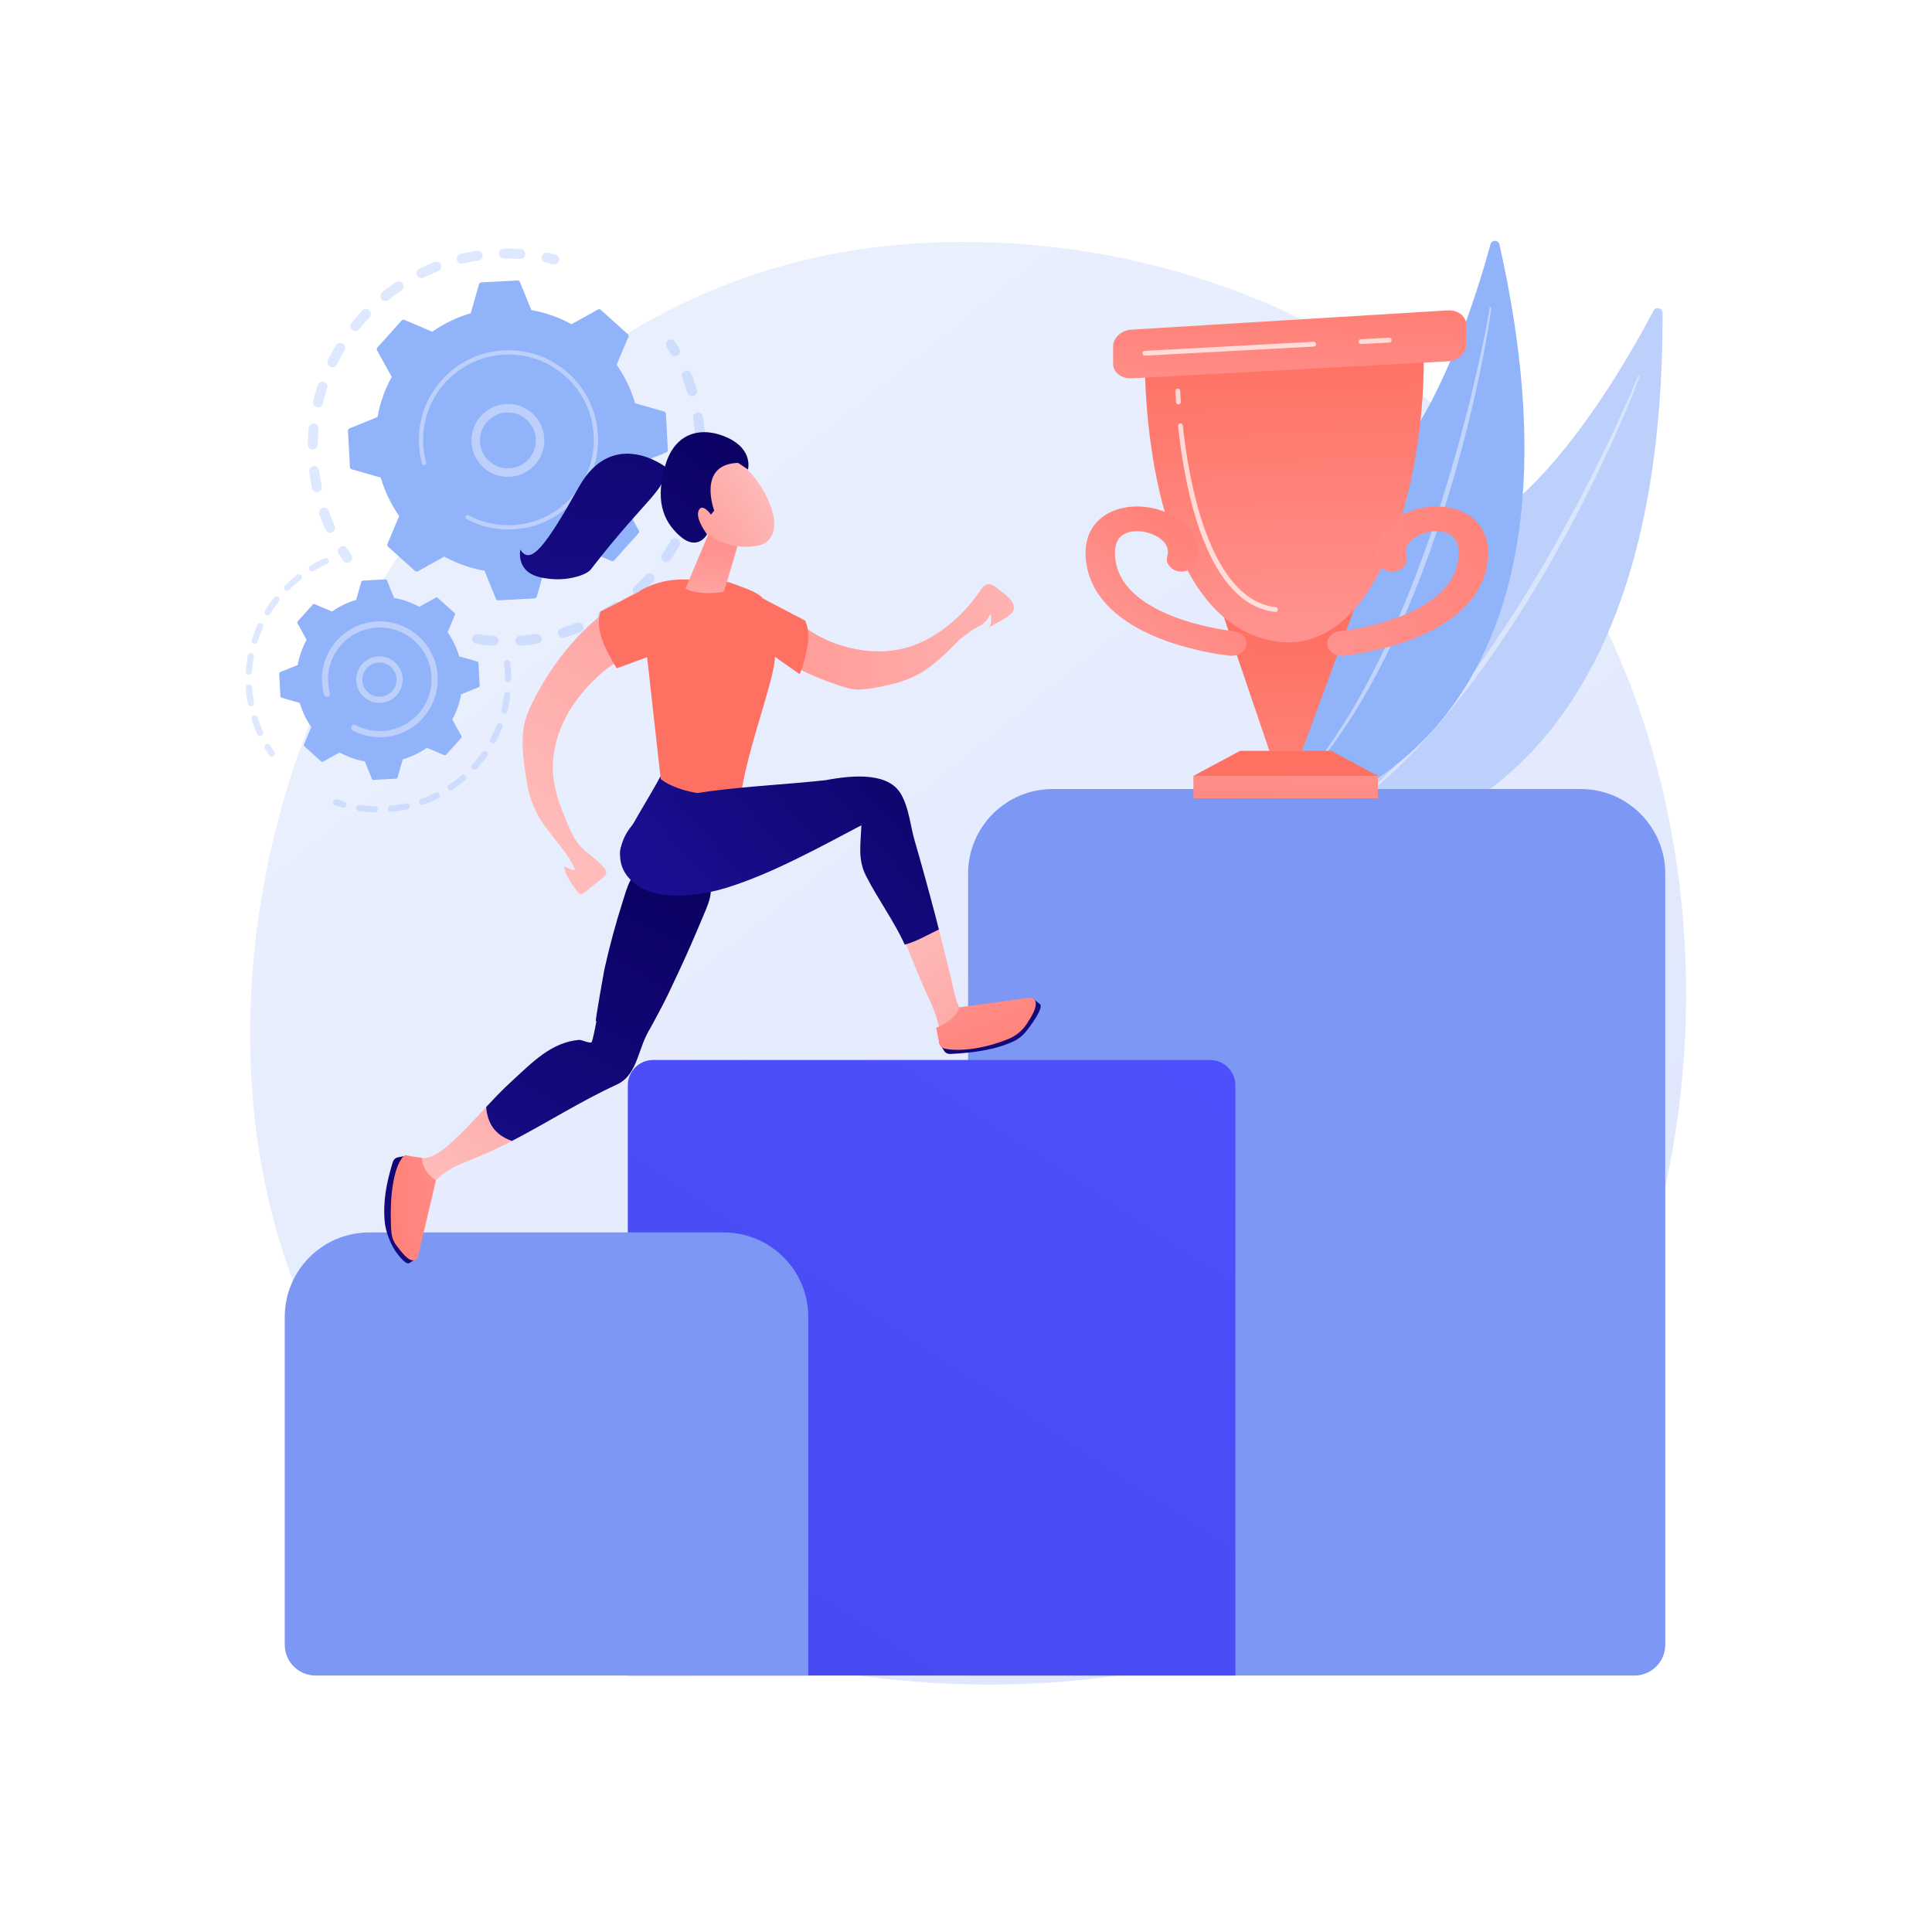 <?xml version="1.0" encoding="utf-8"?>
<!-- Generator: Adobe Illustrator 27.5.0, SVG Export Plug-In . SVG Version: 6.00 Build 0)  -->
<svg version="1.1" xmlns="http://www.w3.org/2000/svg" xmlns:xlink="http://www.w3.org/1999/xlink" x="0px" y="0px"
	 viewBox="0 0 3710 3710" style="enable-background:new 0 0 3710 3710;" xml:space="preserve">
<g id="Background">
	<g>
		<g>
			<rect style="fill:#FFFFFF;" width="3710" height="3710"/>
		</g>
	</g>
</g>
<g id="Illustration">
	<g>
		<linearGradient id="SVGID_1_" gradientUnits="userSpaceOnUse" x1="3596.382" y1="4052.613" x2="1131.202" y2="991.014">
			<stop  offset="0" style="stop-color:#DAE3FE"/>
			<stop  offset="1" style="stop-color:#E9EFFD"/>
		</linearGradient>
		<path style="fill:url(#SVGID_1_);" d="M2918.195,2845.229c-56.625,59.612-110.201,98.054-152.532,128.427
			c-497.585,357.023-1086.36,252.952-1211.492,227.537c-184.78-37.53-541.955-110.074-800.186-413.749
			c-390.682-459.435-329.847-1183.261-26.808-1661.068c55.431-87.399,348.232-572.485,943.349-650.277
			c360.158-47.079,779.987,47.874,1084.016,302.589C3392.725,1313.359,3347.293,2393.488,2918.195,2845.229z"/>
		<g>
			<g>
				<g style="opacity:0.3;">
					<path style="fill:#91B3FA;" d="M906.551,1225.5c0.797-5.22,5.677-8.803,10.894-8.003c10.138,1.55,20.494,2.685,30.781,3.369
						c5.205,0.346,9.158,4.799,8.911,9.986c-0.003,0.061-0.006,0.123-0.009,0.186c-0.351,5.267-4.906,9.252-10.174,8.901
						c-10.828-0.721-21.73-1.914-32.403-3.547c-4.88-0.745-8.33-5.064-8.101-9.889C906.467,1226.17,906.498,1225.835,906.551,1225.5
						z M998.527,1220.763c10.28-0.723,20.625-1.894,30.759-3.48c5.212-0.816,10.104,2.748,10.921,7.964
						c0.802,5.237-2.752,10.105-7.968,10.921c-10.661,1.669-21.551,2.902-32.367,3.665c-5.265,0.37-9.835-3.599-10.206-8.865
						c-0.027-0.382-0.031-0.762-0.013-1.135C989.879,1225.062,993.644,1221.107,998.527,1220.763z M1078.293,1206.071
						c9.834-2.985,19.656-6.434,29.201-10.256c4.9-1.961,10.464,0.422,12.426,5.322c1.954,4.898-0.422,10.461-5.322,12.426
						c-10.051,4.023-20.398,7.657-30.751,10.799c-5.051,1.534-10.388-1.319-11.924-6.369c-0.326-1.077-0.454-2.167-0.404-3.23
						C1071.705,1210.839,1074.319,1207.276,1078.293,1206.071z M1152.77,1173.907c8.929-5.114,17.738-10.676,26.186-16.528
						c4.34-3.005,10.295-1.924,13.3,2.414c3.001,4.342,1.919,10.293-2.414,13.3c-8.897,6.162-18.172,12.016-27.566,17.401
						c-4.58,2.623-10.421,1.038-13.045-3.542c-0.939-1.639-1.339-3.439-1.256-5.195
						C1148.125,1178.604,1149.83,1175.594,1152.77,1173.907z M1218.225,1125.954c7.551-6.953,14.914-14.328,21.875-21.921
						c3.571-3.89,9.616-4.15,13.506-0.583c3.893,3.569,4.152,9.616,0.581,13.504c-7.324,7.988-15.071,15.748-23.016,23.063
						c-3.882,3.576-9.929,3.326-13.505-0.559c-1.802-1.956-2.633-4.463-2.516-6.926
						C1215.266,1130.108,1216.298,1127.728,1218.225,1125.954z M1271.438,1064.713c5.836-8.462,11.379-17.28,16.479-26.211
						c2.617-4.584,8.457-6.179,13.038-3.562c4.586,2.617,6.181,8.453,3.564,13.04c-5.365,9.398-11.203,18.68-17.344,27.586
						c-2.998,4.345-8.948,5.438-13.295,2.441c-2.823-1.947-4.271-5.14-4.12-8.331
						C1269.842,1067.956,1270.387,1066.236,1271.438,1064.713z M1315.108,712.475c4.903-1.954,10.464,0.437,12.417,5.342
						c4.001,10.046,7.617,20.405,10.747,30.784c1.524,5.055-1.338,10.387-6.392,11.91c-5.051,1.525-10.384-1.338-11.908-6.391
						c-2.971-9.855-6.407-19.69-10.207-29.23c-0.521-1.309-0.733-2.662-0.671-3.984
						C1309.266,717.278,1311.511,713.906,1315.108,712.475z M1309.73,993.243c3.806-9.543,7.244-19.367,10.215-29.203
						c1.529-5.053,6.864-7.912,11.916-6.385c5.055,1.528,7.886,6.858,6.383,11.916c-3.13,10.356-6.75,20.703-10.759,30.752
						c-1.956,4.903-7.515,7.293-12.42,5.337c-3.889-1.551-6.197-5.37-6.009-9.331
						C1309.105,995.299,1309.327,994.257,1309.73,993.243z M1339.078,792.256c5.215-0.807,10.099,2.77,10.905,7.988
						c1.649,10.686,2.859,21.585,3.602,32.392c0.385,5.27-3.617,9.827-8.882,10.19c-5.265,0.361-9.827-3.616-10.19-8.883
						c-0.705-10.271-1.854-20.629-3.424-30.784c-0.1-0.648-0.129-1.29-0.099-1.92
						C1331.201,796.793,1334.511,792.96,1339.078,792.256z M1331.084,915.023c1.573-10.148,2.729-20.497,3.433-30.763
						c0.359-5.268,4.92-9.243,10.189-8.883c5.197,0.357,9.139,4.805,8.893,9.985c-0.003,0.067-0.006,0.136-0.013,0.203
						c-0.737,10.808-1.953,21.705-3.608,32.385c-0.812,5.217-5.695,8.79-10.912,7.982c-4.872-0.754-8.312-5.068-8.083-9.887
						C1330.999,915.707,1331.034,915.365,1331.084,915.023z"/>
					<path style="fill:#91B3FA;" d="M1278.716,661.058c-0.089,1.88,0.372,3.806,1.45,5.522c2.62,4.174,5.193,8.473,7.658,12.777
						c2.62,4.581,8.461,6.173,13.041,3.551c4.583-2.619,6.18-8.463,3.549-13.043c-2.588-4.528-5.297-9.048-8.052-13.442
						c-2.804-4.471-8.706-5.824-13.174-3.019C1280.429,655.133,1278.859,658.037,1278.716,661.058z"/>
				</g>
				<g style="opacity:0.3;">
					<path style="fill:#91B3FA;" d="M1039.766,494.267c-0.219,4.608,2.93,8.822,7.59,9.798c4.823,1.008,9.707,2.135,14.512,3.35
						c5.119,1.293,10.316-1.807,11.609-6.924c1.298-5.14-1.809-10.316-6.925-11.609c-5.06-1.277-10.203-2.465-15.281-3.528
						c-5.167-1.081-10.232,2.232-11.314,7.398C1039.851,493.259,1039.79,493.766,1039.766,494.267z"/>
					<path style="fill:#91B3FA;" d="M592.763,821.786c0.507-5.254,5.179-9.102,10.437-8.594c5.254,0.509,9.091,5.175,8.591,10.435
						c-0.968,10.003-1.523,20.203-1.665,30.432c-0.055,5.253-4.413,9.498-9.691,9.425c-5.278-0.073-9.498-4.411-9.427-9.689
						c0.061-4.432,0.195-8.846,0.404-13.238C591.71,834.289,592.163,827.973,592.763,821.786z M602.151,895.159
						c5.237-0.641,10.005,3.086,10.646,8.324c1.235,10.059,2.904,20.174,4.969,30.065c1.093,5.158-2.235,10.231-7.403,11.311
						c-5.165,1.078-10.229-2.237-11.307-7.403c-2.175-10.414-3.934-21.062-5.23-31.647c-0.067-0.549-0.087-1.094-0.061-1.627
						C593.981,899.615,597.458,895.734,602.151,895.159z M601.316,770.408c2.461-10.345,5.398-20.728,8.734-30.858
						c1.651-5.014,7.054-7.74,12.07-6.09c5.013,1.651,7.732,7.052,6.088,12.069c-3.17,9.62-5.959,19.477-8.294,29.301
						c-1.223,5.135-6.375,8.309-11.513,7.088c-4.542-1.081-7.548-5.24-7.335-9.741C601.096,771.592,601.176,771,601.316,770.408z
						 M618.96,975.392c4.969-1.777,10.442,0.811,12.217,5.782c3.405,9.529,7.261,19.024,11.455,28.224
						c2.194,4.806,0.075,10.471-4.731,12.661c-4.802,2.19-10.469,0.073-12.66-4.729c-4.418-9.689-8.477-19.689-12.064-29.722
						c-0.432-1.213-0.609-2.454-0.551-3.667C612.804,980.189,615.204,976.735,618.96,975.392z M629.689,691.351
						c4.673-9.545,9.821-19.023,15.302-28.172c2.712-4.529,8.579-6.001,13.107-3.291c4.532,2.712,6.003,8.583,3.291,13.111
						c-5.204,8.692-10.094,17.694-14.531,26.759c-2.322,4.742-8.048,6.703-12.789,4.381c-3.532-1.73-5.521-5.349-5.346-9.041
						C628.783,693.833,629.097,692.559,629.689,691.351z M674.712,620.433c6.663-8.313,13.754-16.44,21.076-24.159
						c3.636-3.829,9.683-3.988,13.514-0.355c3.834,3.639,3.992,9.687,0.353,13.512c-6.957,7.334-13.696,15.058-20.029,22.956
						c-3.302,4.119-9.317,4.781-13.437,1.48c-2.481-1.99-3.707-4.966-3.567-7.918C672.715,624.003,673.401,622.068,674.712,620.433z
						 M734.122,561.009c8.319-6.668,17.014-13.058,25.836-18.993c4.382-2.947,10.318-1.783,13.266,2.596
						c2.95,4.386,1.783,10.32-2.596,13.265c-8.386,5.639-16.643,11.711-24.55,18.049c-4.119,3.301-10.135,2.638-13.435-1.48
						c-1.517-1.892-2.197-4.182-2.091-6.427C730.678,565.374,731.896,562.794,734.122,561.009z M805.08,515.961
						c9.574-4.687,19.461-9.019,29.384-12.874c4.92-1.912,10.46,0.526,12.371,5.448c1.909,4.912-0.53,10.457-5.45,12.369
						c-9.421,3.661-18.807,7.774-27.904,12.227c-4.741,2.321-10.464,0.36-12.784-4.382c-0.733-1.498-1.038-3.092-0.964-4.647
						C799.893,520.733,801.835,517.551,805.08,515.961z M884.243,487.591c10.347-2.456,20.936-4.501,31.476-6.079
						c5.221-0.782,10.089,2.817,10.869,8.038c0.777,5.204-2.815,10.086-8.036,10.868c-10.013,1.498-20.07,3.441-29.899,5.773
						c-5.134,1.22-10.287-1.957-11.505-7.092c-0.212-0.894-0.293-1.789-0.251-2.664
						C877.094,492.287,880.002,488.598,884.243,487.591z M967.617,477.307c7.836-0.107,15.772,0.027,23.585,0.398
						c2.831,0.134,5.648,0.3,8.461,0.495c5.264,0.365,9.345,4.871,8.872,10.195c-0.362,5.266-4.928,9.24-10.195,8.875
						c-2.671-0.185-5.355-0.344-8.044-0.471c-7.429-0.353-14.969-0.481-22.42-0.38c-5.277,0.073-9.614-4.149-9.685-9.427
						c-0.002-0.198,0-0.396,0.009-0.592C958.437,481.394,962.538,477.375,967.617,477.307z"/>
					<path style="fill:#91B3FA;" d="M648.717,1057.781c-0.09,1.898,0.382,3.84,1.474,5.565c2.772,4.37,5.688,8.764,8.668,13.06
						c3.009,4.339,8.964,5.416,13.301,2.407c4.337-3.01,5.419-8.96,2.407-13.301c-2.83-4.081-5.6-8.255-8.233-12.404
						c-2.824-4.457-8.73-5.78-13.189-2.953C650.413,1051.889,648.859,1054.779,648.717,1057.781z"/>
				</g>
				<g>
					<path style="fill:#91B3FA;" d="M796.965,1096.387c1.515,1.359,3.723,1.609,5.502,0.621l50.746-28.176
						c23.765,13.038,49.779,22.38,77.24,27.28l21.816,53.747c0.766,1.885,2.643,3.077,4.674,2.968l69.521-3.725
						c2.032-0.108,3.772-1.495,4.33-3.45l15.948-55.771c26.78-7.806,51.649-19.874,73.884-35.378l53.465,22.593
						c1.874,0.791,4.044,0.307,5.404-1.206l46.526-51.793c1.359-1.513,1.61-3.724,0.621-5.502l-28.177-50.745
						c13.039-23.764,22.382-49.779,27.281-77.241l53.747-21.816c1.886-0.765,3.078-2.642,2.969-4.674l-3.724-69.523
						c-0.109-2.032-1.496-3.77-3.451-4.329l-55.771-15.948c-7.806-26.781-19.874-51.649-35.378-73.884l22.593-53.465
						c0.792-1.874,0.308-4.044-1.206-5.404l-51.793-46.526c-1.513-1.359-3.723-1.608-5.501-0.622l-50.746,28.177
						c-23.764-13.039-49.778-22.38-77.24-27.28l-21.817-53.747c-0.764-1.885-2.642-3.078-4.673-2.969l-69.523,3.725
						c-2.032,0.109-3.77,1.495-4.329,3.451l-15.949,55.771c-26.78,7.806-51.649,19.875-73.884,35.378l-53.465-22.593
						c-1.873-0.792-4.044-0.308-5.404,1.206l-46.526,51.794c-1.359,1.513-1.609,3.723-0.621,5.501l28.177,50.746
						c-13.039,23.764-22.38,49.779-27.281,77.241l-53.747,21.816c-1.884,0.765-3.076,2.642-2.968,4.674l3.726,69.522
						c0.109,2.031,1.494,3.771,3.451,4.33l55.77,15.948c7.806,26.781,19.876,51.648,35.378,73.883l-22.593,53.465
						c-0.792,1.874-0.307,4.045,1.206,5.404L796.965,1096.387z"/>
					<g>
						<path style="fill:#BDD0FB;" d="M906.675,832.239c7.431-37.866,44.279-62.628,82.149-55.198
							c18.344,3.597,34.189,14.126,44.613,29.642c10.425,15.512,14.188,34.159,10.584,52.505
							c-7.431,37.866-44.279,62.628-82.149,55.199c-34.45-6.76-58.053-37.869-56.435-71.945
							C905.597,839.063,906.006,835.653,906.675,832.239z M1019.885,815.787c-7.994-11.897-20.141-19.967-34.207-22.728
							c-29.03-5.695-57.288,13.29-62.983,42.322c-5.708,29.039,13.29,57.288,42.324,62.985c29.03,5.695,57.288-13.29,62.983-42.322
							c0.516-2.633,0.833-5.269,0.958-7.901C1029.501,836.715,1026.38,825.456,1019.885,815.787z"/>
					</g>
					<g>
						<path style="fill:#BDD0FB;" d="M804.539,836.221c-0.278,5.852-0.263,11.753,0.054,17.683l0,0
							c0.099,1.866,0.23,3.732,0.389,5.595c0.789,9.185,2.308,18.293,4.532,27.183c0.03,0.121,0.06,0.242,0.09,0.363
							c0.087,0.343,0.175,0.687,0.266,1.03c0.172,0.668,0.352,1.335,0.531,2c0.476,1.75,2.02,2.923,3.74,3.007
							c0.418,0.02,0.847-0.026,1.272-0.141c2.175-0.591,3.45-2.837,2.863-5.01c-3.048-11.192-4.908-22.786-5.531-34.463
							c-3.117-58,24.473-110.669,68.537-142.194c24.507-17.537,54.113-28.53,86.372-30.257c5.657-0.304,11.288-0.32,16.87-0.053
							c37.567,1.787,73.081,16.319,101.435,41.791c32.572,29.258,51.801,69.45,54.144,113.169
							c4.829,90.293-64.66,167.616-154.909,172.451c-5.565,0.299-11.124,0.314-16.654,0.049
							c-23.963-1.141-47.411-7.513-68.637-18.741c-0.549-0.29-1.132-0.443-1.714-0.469c-1.529-0.073-3.039,0.724-3.802,2.168
							c-1.048,1.997-0.3,4.463,1.701,5.517c22.285,11.787,46.902,18.48,72.06,19.678c5.805,0.277,11.639,0.261,17.479-0.05
							c94.754-5.076,167.7-86.319,162.627-181.038c-2.459-45.899-22.646-88.09-56.841-118.805
							c-29.767-26.743-67.05-41.997-106.488-43.875c-5.86-0.278-11.771-0.261-17.707,0.055
							c-45.901,2.461-88.094,22.646-118.809,56.839C821.664,759.479,806.411,796.774,804.539,836.221z"/>
					</g>
				</g>
			</g>
			<g>
				<g style="opacity:0.3;">
					<path style="fill:#91B3FA;" d="M639.39,1540.367c-0.121,2.551,1.432,4.98,3.97,5.856c4.736,1.638,9.587,3.156,14.417,4.508
						c3.138,0.879,6.394-0.952,7.276-4.093c0.893-3.141-0.955-6.397-4.093-7.276c-4.602-1.289-9.226-2.734-13.746-4.297
						c-3.078-1.066-6.439,0.569-7.509,3.649C639.518,1539.262,639.416,1539.817,639.39,1540.367z"/>
					<path style="fill:#91B3FA;" d="M683.547,1550.603c0.487-3.223,3.491-5.444,6.717-4.959c8.138,1.22,16.433,2.038,24.65,2.428
						c1.733,0.082,3.474,0.144,5.22,0.19c3.256,0.088,5.829,2.799,5.744,6.058c-0.204,3.078-2.799,5.829-6.061,5.746
						c-1.827-0.05-3.648-0.115-5.462-0.201c-8.615-0.409-17.312-1.266-25.845-2.549c-3.02-0.452-5.161-3.122-5.02-6.11
						C683.499,1551.008,683.52,1550.807,683.547,1550.603z M750.097,1547.228c9.932-0.951,19.893-2.525,29.605-4.681
						c3.185-0.706,6.333,1.299,7.042,4.484c0.698,3.167-1.299,6.337-4.484,7.042c-10.179,2.261-20.622,3.912-31.036,4.908
						c-3.246,0.31-6.129-2.069-6.443-5.316c-0.027-0.284-0.03-0.57-0.017-0.849C744.901,1549.931,747.14,1547.512,750.097,1547.228z
						 M808.509,1534.235c9.382-3.35,18.649-7.325,27.554-11.817c2.909-1.467,6.461-0.297,7.927,2.612
						c1.471,2.921,0.305,6.461-2.61,7.93c-9.336,4.711-19.063,8.878-28.897,12.394c-3.07,1.095-6.452-0.502-7.547-3.573
						c-0.264-0.749-0.372-1.516-0.337-2.264C804.709,1537.2,806.19,1535.066,808.509,1534.235z M861.945,1507.287
						c8.286-5.557,16.305-11.681,23.817-18.195c2.468-2.136,6.195-1.87,8.329,0.594c2.128,2.458,1.87,6.189-0.591,8.326
						c-7.885,6.834-16.287,13.251-24.978,19.081c-2.707,1.817-6.377,1.091-8.194-1.616c-0.728-1.094-1.049-2.34-0.991-3.562
						C859.422,1510.111,860.33,1508.37,861.945,1507.287z M907.183,1468.11c6.683-7.402,12.967-15.285,18.687-23.434
						c1.87-2.667,5.553-3.312,8.223-1.44c2.67,1.873,3.321,5.554,1.44,8.224c-5.992,8.541-12.583,16.804-19.583,24.564
						c-2.187,2.418-5.919,2.61-8.337,0.427c-1.367-1.234-2.024-2.962-1.943-4.667
						C905.732,1470.468,906.233,1469.165,907.183,1468.11z M941.539,1419.139c4.677-8.796,8.846-17.965,12.392-27.259
						c1.16-3.044,4.575-4.573,7.619-3.41c3.044,1.163,4.568,4.563,3.413,7.622c-3.718,9.745-8.093,19.366-12.999,28.593
						c-1.533,2.876-5.106,3.971-7.982,2.441c-2.083-1.109-3.232-3.287-3.127-5.496
						C940.895,1420.785,941.114,1419.935,941.539,1419.139z M962.867,1363.276c2.368-9.645,4.161-19.567,5.325-29.494
						c0.384-3.237,3.317-5.553,6.554-5.172c3.237,0.378,5.505,3.303,5.178,6.553c-1.227,10.406-3.106,20.809-5.589,30.924
						c-0.779,3.166-3.976,5.104-7.142,4.327c-2.784-0.683-4.619-3.243-4.488-6.007
						C962.721,1364.033,962.774,1363.655,962.867,1363.276z M972.938,1267.323c3.234-0.418,6.191,1.864,6.609,5.098
						c1.157,8.951,1.841,18.12,2.038,27.225c0.038,1.384,0.053,2.761,0.063,4.141c0.111,3.243-2.612,5.918-5.88,5.928
						c-3.261,0.015-5.912-2.615-5.931-5.877c-0.003-1.293-0.022-2.59-0.057-3.91c-0.186-8.715-0.839-17.461-1.941-25.998
						c-0.046-0.352-0.059-0.701-0.043-1.041C967.93,1270.084,970.057,1267.694,972.938,1267.323z"/>
				</g>
				<g style="opacity:0.3;">
					<path style="fill:#91B3FA;" d="M472.185,1289.555c0.62-10.27,1.878-20.59,3.724-30.678c0.591-3.204,3.664-5.33,6.874-4.741
						c3.21,0.588,5.297,3.682,4.741,6.874c-1.766,9.618-2.961,19.463-3.553,29.26c-0.195,3.254-2.996,5.733-6.248,5.536
						c-3.228-0.196-5.695-2.951-5.542-6.17C472.183,1289.61,472.184,1289.581,472.185,1289.555z M477.721,1314.234
						c3.253-0.194,6.05,2.287,6.242,5.54c0.586,9.79,1.769,19.643,3.521,29.287c0.57,3.19-1.544,6.281-4.758,6.861
						c-3.208,0.583-6.275-1.544-6.862-4.752c-1.835-10.106-3.076-20.433-3.686-30.692c-0.013-0.217-0.015-0.427-0.004-0.641
						C472.315,1316.866,474.676,1314.415,477.721,1314.234z M483.342,1228.857c3.087-9.821,6.797-19.537,11.032-28.876
						c1.347-2.969,4.849-4.286,7.815-2.939c2.972,1.344,4.278,4.832,2.942,7.813c-4.042,8.91-7.581,18.175-10.53,27.544
						c-0.979,3.111-4.293,4.838-7.398,3.862c-2.616-0.823-4.253-3.295-4.129-5.91
						C483.099,1229.855,483.186,1229.355,483.342,1228.857z M487.129,1373.815c3.111-0.972,6.422,0.766,7.394,3.877
						c2.921,9.361,6.446,18.633,10.483,27.563c1.337,2.969,0.016,6.467-2.944,7.81c-2.973,1.342-6.471,0.025-7.813-2.948
						c-4.236-9.363-7.936-19.091-10.996-28.91c-0.21-0.68-0.293-1.367-0.261-2.038
						C483.105,1376.764,484.697,1374.575,487.129,1373.815z M508.829,1172.675c5.345-8.77,11.285-17.305,17.653-25.371
						c2.02-2.559,5.735-2.994,8.294-0.974c2.559,2.02,3.001,5.732,0.975,8.294c-6.079,7.691-11.74,15.831-16.835,24.198
						c-1.697,2.782-5.328,3.666-8.116,1.966c-1.908-1.161-2.923-3.238-2.824-5.325
						C508.021,1174.509,508.297,1173.55,508.829,1172.675z M547.055,1124.24c7.305-7.249,15.116-14.119,23.212-20.418
						c2.571-2.002,6.278-1.54,8.279,1.033c2.002,2.568,1.543,6.281-1.034,8.285c-7.719,6.008-15.169,12.563-22.141,19.481
						c-2.313,2.297-6.053,2.281-8.349-0.033c-1.212-1.223-1.782-2.843-1.706-4.441
						C545.385,1126.725,545.965,1125.321,547.055,1124.24z M595.782,1086.347c8.833-5.295,18.07-10.091,27.445-14.257
						c2.983-1.324,6.469,0.019,7.793,2.999c1.325,2.978-0.024,6.466-2.996,7.791c-8.943,3.971-17.749,8.545-26.167,13.597
						c-2.798,1.676-6.425,0.768-8.099-2.03c-0.626-1.037-0.889-2.186-0.835-3.309
						C593.013,1089.232,594.023,1087.404,595.782,1086.347z"/>
					<path style="fill:#91B3FA;" d="M507.965,1434.366c-0.054,1.138,0.22,2.302,0.857,3.348c2.629,4.315,5.399,8.57,8.23,12.652
						c1.859,2.677,5.538,3.345,8.218,1.487c2.668-1.862,3.339-5.535,1.486-8.218c-2.701-3.891-5.342-7.953-7.854-12.069
						c-1.697-2.784-5.332-3.664-8.113-1.967C509.052,1430.661,508.054,1432.474,507.965,1434.366z"/>
				</g>
				<g>
					<path style="fill:#91B3FA;" d="M616.839,1462.243c0.95,0.852,2.334,1.009,3.449,0.389l31.808-17.661
						c14.896,8.172,31.202,14.028,48.416,17.099l13.675,33.69c0.48,1.182,1.656,1.928,2.93,1.861l43.577-2.336
						c1.274-0.067,2.364-0.937,2.714-2.162l9.996-34.959c16.787-4.893,32.375-12.457,46.312-22.175l33.513,14.161
						c1.175,0.497,2.535,0.192,3.388-0.756l29.163-32.465c0.852-0.948,1.009-2.334,0.389-3.449l-17.661-31.807
						c8.173-14.896,14.029-31.203,17.1-48.417l33.69-13.675c1.182-0.48,1.929-1.656,1.861-2.929l-2.335-43.578
						c-0.068-1.274-0.938-2.363-2.163-2.714l-34.958-9.997c-4.893-16.787-12.457-32.375-22.176-46.311l14.162-33.513
						c0.496-1.174,0.193-2.535-0.756-3.387l-32.466-29.164c-0.948-0.852-2.333-1.008-3.448-0.389l-31.809,17.662
						c-14.895-8.173-31.202-14.029-48.415-17.1l-13.675-33.69c-0.479-1.182-1.656-1.929-2.929-1.861l-43.578,2.335
						c-1.273,0.068-2.363,0.937-2.714,2.163l-9.996,34.958c-16.787,4.893-32.375,12.458-46.312,22.176l-33.513-14.162
						c-1.174-0.497-2.534-0.193-3.388,0.756l-29.163,32.465c-0.852,0.949-1.009,2.334-0.39,3.449l17.662,31.808
						c-8.173,14.896-14.028,31.202-17.1,48.416l-33.69,13.674c-1.181,0.48-1.929,1.656-1.861,2.93l2.336,43.578
						c0.068,1.273,0.937,2.364,2.163,2.714l34.957,9.997c4.893,16.787,12.459,32.374,22.176,46.311l-14.162,33.513
						c-0.497,1.174-0.192,2.535,0.756,3.387L616.839,1462.243z"/>
					<g>
						<path style="fill:#BDD0FB;" d="M684.835,1296.521c2.293-11.708,9.012-21.819,18.914-28.47
							c9.896-6.653,21.795-9.052,33.501-6.753c24.159,4.739,39.927,28.216,35.223,52.418c-4.748,24.162-28.26,39.959-52.414,35.217
							c-11.705-2.295-21.816-9.011-28.468-18.911c-5.407-8.048-8.004-17.417-7.552-26.93
							C684.142,1300.906,684.408,1298.708,684.835,1296.521z M734.98,1272.883c-8.612-1.69-17.364,0.074-24.65,4.968
							c-7.279,4.892-12.221,12.331-13.911,20.94l0,0c-1.678,8.612,0.077,17.361,4.971,24.647c4.889,7.281,12.331,12.22,20.937,13.91
							c17.773,3.487,35.067-8.133,38.559-25.905c0.313-1.604,0.504-3.202,0.58-4.789
							C762.227,1290.66,751.146,1276.054,734.98,1272.883z"/>
					</g>
					<g>
						<path style="fill:#BDD0FB;" d="M618.247,1299.121c-0.177,3.731-0.165,7.501,0.035,11.308
							c0.403,7.56,1.575,15.086,3.491,22.389c0.089,0.328,0.177,0.655,0.266,0.982c0.688,2.532,2.922,4.228,5.409,4.349
							c0.604,0.029,1.225-0.037,1.839-0.204c3.146-0.855,4.985-4.104,4.142-7.246c-1.853-6.801-2.979-13.831-3.355-20.896l0-0.003
							c-0.022-0.388-0.038-0.778-0.054-1.163c-0.736-16.729,2.727-33.007,9.886-47.665c3.887-7.956,8.871-15.436,14.879-22.247
							c0.049-0.056,0.098-0.111,0.146-0.166c0.153-0.169,0.299-0.338,0.451-0.504c17.744-19.75,42.116-31.412,68.629-32.832
							c3.431-0.186,6.843-0.195,10.229-0.034c22.781,1.084,44.317,9.898,61.516,25.344c19.751,17.744,31.407,42.117,32.827,68.626
							c1.409,26.495-7.569,51.991-25.308,71.745c-17.744,19.75-42.116,31.413-68.629,32.832c-3.373,0.183-6.745,0.191-10.096,0.031
							c-14.535-0.693-28.751-4.556-41.622-11.365c-0.794-0.419-1.637-0.641-2.478-0.678c-2.211-0.105-4.396,1.047-5.499,3.135
							c-1.516,2.886-0.427,6.453,2.461,7.981c14.402,7.618,30.311,11.942,46.567,12.72c3.755,0.178,7.524,0.17,11.297-0.032
							c29.666-1.59,56.932-14.636,76.784-36.736c19.847-22.098,29.926-50.587,28.315-80.262
							c-1.588-29.663-14.63-56.929-36.734-76.779c-19.236-17.284-43.331-27.142-68.819-28.355c-3.783-0.179-7.605-0.171-11.44,0.035
							C665.953,1196.511,620.917,1242.866,618.247,1299.121z"/>
					</g>
				</g>
			</g>
		</g>
		<g>
			<g>
				<path style="fill:#BDD0FB;" d="M3192.635,600.847c-0.023-9.607-12.938-12.805-17.403-4.299
					c-43.172,82.234-163.129,294.318-298.894,391.5c-221.056,158.234-408.266,451.767-328.667,641.416
					C2547.672,1629.465,3195.126,1647.566,3192.635,600.847z"/>
				<path style="opacity:0.43;fill:#FFFFFF;" d="M3148.788,721.967c-0.831,2.811-1.74,5.065-2.611,7.532l-2.726,7.217l-5.606,14.358
					c-3.802,9.543-7.749,19.024-11.696,28.506c-7.963,18.933-16.16,37.766-24.53,56.524c-16.81,37.484-34.632,74.508-53.008,111.256
					c-18.325,36.777-37.679,73.042-57.793,108.881c-20.144,35.82-40.804,71.37-62.622,106.22
					c-43.491,69.773-90.819,137.248-142.723,201.108c-26.283,31.65-53.407,62.629-82.271,91.969
					c-29.063,29.122-59.381,57.022-91.595,82.587c-0.7,0.556-1.719,0.439-2.275-0.262c-0.542-0.683-0.444-1.669,0.211-2.233
					l0.017-0.014c31.085-26.699,60.678-55.02,88.82-84.732c28.228-29.638,54.707-60.89,80.333-92.784
					c25.616-31.918,49.941-64.862,73.507-98.331c23.558-33.487,45.718-67.933,67.677-102.493
					c43.637-69.328,83.554-140.959,121.467-213.613c18.881-36.372,37.03-73.129,54.523-110.199
					c8.776-18.522,17.383-37.125,25.758-55.833l12.34-28.156l6.023-14.135l2.93-7.093c0.922-2.339,1.953-4.837,2.676-6.917
					l0.119-0.344c0.291-0.838,1.205-1.281,2.043-0.99C3148.587,720.278,3149.027,721.151,3148.788,721.967z"/>
			</g>
			<g>
				<path style="fill:#91B3FA;" d="M2879.288,469.414c-2.023-8.966-14.749-9.262-17.147-0.388
					c-23.182,85.785-91.016,308.822-197.549,427.855c-173.459,193.813-287.127,506.919-173.286,667.432
					C2491.306,1564.313,3099.677,1446.331,2879.288,469.414z"/>
				<path style="opacity:0.43;fill:#FFFFFF;" d="M2863.604,591.651c-0.19,2.805-0.568,5.096-0.867,7.582l-1.041,7.308l-2.24,14.577
					c-1.56,9.704-3.268,19.381-4.977,29.057c-3.487,19.34-7.214,38.635-11.119,57.896c-7.881,38.508-16.808,76.795-26.306,114.942
					c-9.445,38.163-19.961,76.061-31.276,113.72c-11.347,37.647-23.232,75.149-36.345,112.241
					c-26.076,74.219-56.221,147.088-91.393,217.535c-17.956,35.029-36.837,69.608-57.683,103.018
					c-21.082,33.246-43.587,65.613-68.355,96.189c-0.549,0.677-1.542,0.781-2.219,0.233c-0.66-0.535-0.776-1.492-0.273-2.167
					l0.013-0.017c23.453-31.415,45.18-64.029,65.261-97.641c20.179-33.559,38.388-68.26,55.667-103.382
					c17.266-35.142,33.117-70.972,48.147-107.135c15.021-36.177,28.533-72.96,41.842-109.805
					c26.31-73.825,48.658-149.03,68.937-224.769c10.059-37.896,19.353-76,27.972-114.258c4.341-19.122,8.506-38.286,12.433-57.5
					l5.664-28.861l2.684-14.453l1.261-7.233c0.375-2.375,0.817-4.925,1.059-7.011l0.041-0.352c0.099-0.858,0.875-1.473,1.733-1.374
					C2863.056,590.089,2863.658,590.825,2863.604,591.651z"/>
			</g>
		</g>
		<path style="fill:#7D97F4;" d="M3138.733,3217.467H1859.056v-1539.88c0-89.701,72.717-162.417,162.417-162.417h1013.884
			c89.701,0,162.418,72.717,162.418,162.418v1480.839C3197.775,3191.033,3171.341,3217.467,3138.733,3217.467z"/>
		<g>
			
				<linearGradient id="SVGID_00000041285109951888469320000012148298400846835331_" gradientUnits="userSpaceOnUse" x1="2446.917" y1="1712.639" x2="2473.398" y2="1213.925">
				<stop  offset="0" style="stop-color:#FF928E"/>
				<stop  offset="1" style="stop-color:#FE7062"/>
			</linearGradient>
			<polygon style="fill:url(#SVGID_00000041285109951888469320000012148298400846835331_);" points="2497.415,1449.872 
				2440.29,1449.872 2350.489,1185.717 2600.106,1170.557 			"/>
			
				<linearGradient id="SVGID_00000139993179245782165570000000780913033602619291_" gradientUnits="userSpaceOnUse" x1="2475.67" y1="1214.625" x2="2465.657" y2="658.897">
				<stop  offset="0" style="stop-color:#FF928E"/>
				<stop  offset="1" style="stop-color:#FE7062"/>
			</linearGradient>
			<path style="fill:url(#SVGID_00000139993179245782165570000000780913033602619291_);" d="M2198.545,694.943
				c-0.282,22.295-0.282,458.824,221.317,529.713c221.599,70.89,321.693-298.46,313.75-561.506L2198.545,694.943z"/>
			
				<linearGradient id="SVGID_00000029013169356035132870000013778202753614234753_" gradientUnits="userSpaceOnUse" x1="2472.232" y1="1456.105" x2="2451.221" y2="1800.173">
				<stop  offset="0" style="stop-color:#FF928E"/>
				<stop  offset="1" style="stop-color:#FE7062"/>
			</linearGradient>
			
				<rect x="2291.714" y="1489.946" style="fill:url(#SVGID_00000029013169356035132870000013778202753614234753_);" width="354.276" height="43.013"/>
			
				<linearGradient id="SVGID_00000165214437645012945210000014727926519329885592_" gradientUnits="userSpaceOnUse" x1="2468.852" y1="847.085" x2="2468.852" y2="1322.708">
				<stop  offset="0" style="stop-color:#FF928E"/>
				<stop  offset="1" style="stop-color:#FE7062"/>
			</linearGradient>
			<polygon style="fill:url(#SVGID_00000165214437645012945210000014727926519329885592_);" points="2645.99,1489.946 
				2291.714,1489.946 2381.376,1441.844 2556.329,1441.844 			"/>
			
				<linearGradient id="SVGID_00000183211818491254380740000007923785922363141042_" gradientUnits="userSpaceOnUse" x1="2468.698" y1="803.264" x2="2490.765" y2="410.471">
				<stop  offset="0" style="stop-color:#FF928E"/>
				<stop  offset="1" style="stop-color:#FE7062"/>
			</linearGradient>
			<path style="fill:url(#SVGID_00000183211818491254380740000007923785922363141042_);" d="M2172.865,633.005
				c-19.452,1.183-35.365,15.584-35.365,32.002v33.576c0,16.417,15.923,28.992,35.385,27.946l607.323-32.677
				c19.463-1.047,35.386-15.336,35.386-31.753v-38.35c0-16.418-15.915-28.882-35.366-27.698L2172.865,633.005z"/>
			
				<linearGradient id="SVGID_00000124130118756227438390000000967228845581213114_" gradientUnits="userSpaceOnUse" x1="2525" y1="1215.34" x2="3244.382" y2="791.654">
				<stop  offset="0" style="stop-color:#FF928E"/>
				<stop  offset="1" style="stop-color:#FE7062"/>
			</linearGradient>
			<path style="fill:url(#SVGID_00000124130118756227438390000000967228845581213114_);" d="M2576.789,1259.351
				c-14.154,0-26.365-8.943-28.01-21.067c-1.769-13.034,9.345-24.81,24.824-26.306c2.948-0.295,206.749-21.815,226.071-133.363
				c3.259-18.807,2.897-43.377-17.327-53.629c-16.692-8.466-44.021-5.775-63.561,6.256c-11.11,6.84-23.267,18.822-18.097,37.059
				c3.62,12.766-5.739,25.584-20.905,28.631c-15.159,3.044-30.389-4.832-34.009-17.598c-9.374-33.063,5.459-65.383,39.68-86.453
				c38.018-23.414,89.839-26.951,126.019-8.61c21.147,10.72,54.993,38.125,44.066,101.202
				c-10.804,62.368-62.884,112.33-150.607,144.481c-62.991,23.088-122.406,29.001-124.904,29.241
				C2578.942,1259.301,2577.86,1259.351,2576.789,1259.351z"/>
			
				<linearGradient id="SVGID_00000113334286804153433370000002195375818999580852_" gradientUnits="userSpaceOnUse" x1="2185.515" y1="1208.756" x2="2428.252" y2="882.165">
				<stop  offset="0" style="stop-color:#FF928E"/>
				<stop  offset="1" style="stop-color:#FE7062"/>
			</linearGradient>
			<path style="fill:url(#SVGID_00000113334286804153433370000002195375818999580852_);" d="M2365.414,1259.351
				c14.154,0,26.364-8.943,28.01-21.067c1.768-13.034-9.346-24.81-24.825-26.306c-2.948-0.295-206.75-21.815-226.072-133.363
				c-3.259-18.807-2.897-43.377,17.326-53.629c16.693-8.466,44.022-5.775,63.563,6.256c11.109,6.84,23.266,18.822,18.096,37.059
				c-3.619,12.766,5.738,25.584,20.904,28.631c15.16,3.044,30.389-4.832,34.009-17.598c9.375-33.063-5.459-65.383-39.679-86.453
				c-38.018-23.414-89.839-26.951-126.019-8.61c-21.147,10.72-54.993,38.125-44.066,101.202
				c10.803,62.368,62.883,112.33,150.606,144.481c62.992,23.088,122.406,29.001,124.904,29.241
				C2363.262,1259.301,2364.343,1259.351,2365.414,1259.351z"/>
			<path style="opacity:0.7;fill:#FFFFFF;" d="M2613.404,660.655c-2.434,0-4.471-1.907-4.604-4.368
				c-0.137-2.544,1.816-4.719,4.361-4.857l54.237-2.916c2.553-0.099,4.719,1.814,4.856,4.361c0.137,2.544-1.816,4.719-4.361,4.857
				l-54.237,2.916C2613.573,660.653,2613.488,660.655,2613.404,660.655z"/>
			<path style="opacity:0.7;fill:#FFFFFF;" d="M2198.522,682.977c-2.434,0-4.471-1.907-4.604-4.368
				c-0.137-2.544,1.816-4.719,4.361-4.857l324.019-17.432c2.533-0.149,4.719,1.816,4.856,4.361c0.137,2.545-1.816,4.719-4.361,4.857
				l-324.019,17.432C2198.691,682.975,2198.605,682.977,2198.522,682.977z"/>
			<path style="opacity:0.7;fill:#FFFFFF;" d="M2449.416,1175.172c-0.178,0-0.356-0.009-0.534-0.029
				c-58.674-6.75-105.58-54.528-139.412-142.008c-27.939-72.239-41.125-156.779-47.266-214.977
				c-0.266-2.535,1.571-4.807,4.106-5.075c2.54-0.241,4.807,1.571,5.075,4.106c10.543,99.907,49.044,333.888,178.551,348.782
				c2.533,0.293,4.35,2.581,4.059,5.114C2453.723,1173.437,2451.728,1175.172,2449.416,1175.172z"/>
			<path style="opacity:0.7;fill:#FFFFFF;" d="M2262.875,776.64c-2.413,0-4.442-1.875-4.602-4.316
				c-0.865-13.321-1.097-20.984-1.107-21.304c-0.077-2.549,1.929-4.674,4.476-4.751c2.731-0.169,4.677,1.929,4.751,4.476
				c0.002,0.077,0.239,7.84,1.093,20.979c0.165,2.544-1.764,4.74-4.307,4.906C2263.078,776.638,2262.977,776.64,2262.875,776.64z"/>
		</g>
		
			<linearGradient id="SVGID_00000090282283412049779140000010305445635194573971_" gradientUnits="userSpaceOnUse" x1="2454.264" y1="1627.505" x2="321.278" y2="4884.939">
			<stop  offset="0" style="stop-color:#4F52FF"/>
			<stop  offset="1" style="stop-color:#4042E2"/>
		</linearGradient>
		<path style="fill:url(#SVGID_00000090282283412049779140000010305445635194573971_);" d="M2372.325,3217.467h-1166.75V2084.163
			c0-26.874,21.785-48.659,48.659-48.659h1069.431c26.874,0,48.659,21.785,48.659,48.659V3217.467z"/>
		<path style="fill:#7D97F4;" d="M1552.166,3217.467h-946.32c-32.608,0-59.042-26.434-59.042-59.042v-629.397
			c0-89.701,72.717-162.418,162.417-162.418h680.527c89.701,0,162.417,72.717,162.417,162.418V3217.467z"/>
		<g>
			
				<linearGradient id="SVGID_00000120549450326521117210000011494551631907857794_" gradientUnits="userSpaceOnUse" x1="-173.604" y1="2175.047" x2="392.784" y2="1960.389" gradientTransform="matrix(0.806 -0.593 0.593 0.806 -248.312 435.985)">
				<stop  offset="0" style="stop-color:#FEBBBA"/>
				<stop  offset="1" style="stop-color:#FF928E"/>
			</linearGradient>
			<path style="fill:url(#SVGID_00000120549450326521117210000011494551631907857794_);" d="M1160.539,1861.651
				c1.482,2.989-19.651,135.037-24.612,139.719c-3.046,2.875-7.606,3.227-11.778,3.584c-54.017,4.615-102.459,35.582-142.418,72.218
				c-39.95,36.629-73.751,79.569-113.929,115.948c-11.651,10.547-24.436,21.044-39.004,27.298
				c-17.715,7.603-29.044-0.204-43.966,2.159c-0.156,0.025-0.284,0.033-0.437,0.054c10.754,23.094,22.197,45.882,34.091,68.465
				c7.765-12.46,16.757-23.961,28.008-33.387c19.546-16.376,44.18-25.073,67.792-34.699
				c94.057-38.353,178.023-98.146,270.547-140.558c35.42-16.236,39.61-59.436,55.641-92.75
				c22.035-45.793,65.503-105.777,59.531-144.248C1262.344,1852.65,1194.15,1843.228,1160.539,1861.651z"/>
			
				<linearGradient id="SVGID_00000056414803631866432430000011724004751787780773_" gradientUnits="userSpaceOnUse" x1="3080.572" y1="-740.4" x2="3044.485" y2="-404.931" gradientTransform="matrix(0.485 0.875 -0.861 0.477 -1204.036 -80.6)">
				<stop  offset="0" style="stop-color:#09005D"/>
				<stop  offset="1" style="stop-color:#1A0F91"/>
			</linearGradient>
			<path style="fill:url(#SVGID_00000056414803631866432430000011724004751787780773_);" d="M781.093,2218.928l-17.122,3.573
				c-4.591,0.958-8.323,4.345-9.68,8.834c-12.734,42.135-19.165,76.445-15.396,116.014c1.677,17.602,11.679,43.754,22.283,57.903
				c10.84,14.462,21.037,24.209,25.38,19.718l7.82-4.745c5.359-3.252,8.341-9.321,7.639-15.551L781.093,2218.928z"/>
			
				<linearGradient id="SVGID_00000054960957234631847640000002253737737557360517_" gradientUnits="userSpaceOnUse" x1="3121.304" y1="-712.917" x2="2970.669" y2="-383.876" gradientTransform="matrix(0.485 0.875 -0.875 0.485 -1214.557 -74.825)">
				<stop  offset="0" style="stop-color:#FF928E"/>
				<stop  offset="1" style="stop-color:#FE7062"/>
			</linearGradient>
			<path style="fill:url(#SVGID_00000054960957234631847640000002253737737557360517_);" d="M810.328,2223.621l-29.235-4.693
				c-5.416-0.869-8.193,3.214-11.177,7.817c-13.778,21.257-21.355,68.102-19.21,123.216c0.581,14.93,0.568,27.788,9.311,39.904
				c24.215,33.559,33.389,34.463,42.081,25.62l34.989-148.884C821.432,2256.645,810.638,2240.771,810.328,2223.621z"/>
			
				<linearGradient id="SVGID_00000155111678487591453030000010135967175661574832_" gradientUnits="userSpaceOnUse" x1="1324.404" y1="1615.191" x2="893.84" y2="2431.258">
				<stop  offset="0" style="stop-color:#09005D"/>
				<stop  offset="1" style="stop-color:#1A0F91"/>
			</linearGradient>
			<path style="fill:url(#SVGID_00000155111678487591453030000010135967175661574832_);" d="M1325.306,1668.48
				c-26.069-10.334-56.627-15.23-83.756-6.08c-30.209,10.189-37.17,41.782-46.052,69.653
				c-13.587,42.639-25.229,85.897-34.932,129.584c-0.008,0.005-0.018,0.009-0.029,0.014c0.005,0.011,0.003,0.061,0.008,0.075
				c-0.503,2.264-16.446,91.437-16.49,98.946c0.446,0.018,0.894,0.044,1.34,0.065c-4.028,21.797-7.736,38.998-9.47,40.634
				c-3.045,2.875-19.501-4.85-23.674-4.493c-54.018,4.615-90.563,43.659-130.522,80.296c-16.827,15.428-32.556,31.984-48.136,48.69
				c2.482,28.781,14.249,52.611,49.449,65.063c67.7-35.005,132.333-76.636,201.789-108.473c35.42-16.237,39.61-59.436,55.641-92.75
				c1.345-2.796,2.774-5.646,4.261-8.539c0.292,0.132,14.647-25.827,21.375-39.012c9.888-17.782,32.587-66.162,35.732-72.869
				c15.68-33.434,30.523-67.237,44.754-101.312C1365.456,1722.828,1383.7,1691.627,1325.306,1668.48z"/>
			
				<linearGradient id="SVGID_00000083055354554718882250000015268357702531895215_" gradientUnits="userSpaceOnUse" x1="1196.184" y1="443.969" x2="1099.337" y2="1344.29">
				<stop  offset="0" style="stop-color:#09005D"/>
				<stop  offset="1" style="stop-color:#1A0F91"/>
			</linearGradient>
			<path style="fill:url(#SVGID_00000083055354554718882250000015268357702531895215_);" d="M1278.444,896.929
				c0,0-101.351-78.245-166.811,38.196c-65.459,116.441-93.204,151.32-112.572,120.142c-0.995,7.155-1.492,18.878,4.182,29.9
				c10.793,20.968,36.141,24.296,49.434,26.042c38.489,5.053,73.943-7.524,81.739-17.587
				C1246.216,949.32,1277.816,944.303,1278.444,896.929z"/>
			
				<linearGradient id="SVGID_00000071551505421782768880000016575089074953602959_" gradientUnits="userSpaceOnUse" x1="1896.323" y1="1252.896" x2="1114.826" y2="1309.732" gradientTransform="matrix(0.997 -0.074 0.074 0.997 119.499 48.097)">
				<stop  offset="0" style="stop-color:#FEBBBA"/>
				<stop  offset="1" style="stop-color:#FF928E"/>
			</linearGradient>
			<path style="fill:url(#SVGID_00000071551505421782768880000016575089074953602959_);" d="M1737.894,1244.5
				c57.343-14.899,110.427-60.072,143.695-109.255c3.822-5.651,8.162-11.915,14.767-13.174c6.78-1.292,13.249,3.213,18.682,7.633
				c10.542,8.578,39.176,25.968,30.279,43.943c-5.797,11.712-35.894,23.842-46.721,31.452c6.042-4.247,5.454-20.374,3.472-26.103
				c-3.066,5.032-6.085,11.124-10.41,15.491c-4.436,4.48-10.098,7.421-15.663,10.292c-12.517,6.458-20.74,14.083-31.906,22.054
				c-25.11,24.592-49.437,50.993-80.442,67.92c-26.105,14.251-55.487,20.943-84.683,26.112c-12.383,2.192-24.967,4.144-37.501,2.904
				c-11.52-1.139-22.629-4.938-33.623-8.712c-33.134-11.372-66.551-24.111-95.651-44.437c-13.88-9.695-26.641-21.098-37.38-34.378
				c-11.71-14.48-24.749-34.577-26.068-53.83c-1.154-16.853,4.765-39.499,24.484-27.33c43.324,26.736,80.575,61.965,128.316,79.653
				C1645.142,1250.891,1692.807,1256.214,1737.894,1244.5z"/>
			
				<linearGradient id="SVGID_00000140011498798734607040000000133790501044802477_" gradientUnits="userSpaceOnUse" x1="1072.317" y1="1616.374" x2="1503.479" y2="877.239">
				<stop  offset="0" style="stop-color:#FEBBBA"/>
				<stop  offset="1" style="stop-color:#FF928E"/>
			</linearGradient>
			<path style="fill:url(#SVGID_00000140011498798734607040000000133790501044802477_);" d="M1242.484,1260.638
				c-8.212,0.65-16.376,1.347-24.45,1.996c-32.322,2.6-55.894,22.163-78.375,44.404c-11.534,11.411-22.248,23.656-31.957,36.656
				c-32.75,43.857-51.885,99.543-44.544,153.784c3.742,27.648,14.058,53.928,24.667,79.733c6.726,16.36,13.79,32.963,25.395,46.312
				c13.885,15.972,33.462,26.326,46.716,42.826c2.37,2.951,4.627,6.48,4.132,10.232c-0.513,3.892-3.795,6.744-6.851,9.21
				c-11.817,9.536-23.634,19.071-35.451,28.606c-1.606,1.296-3.359,2.652-5.42,2.773c-3.215,0.19-5.732-2.611-7.654-5.196
				c-9.637-12.962-22.996-30.717-25.268-46.947c5.186-1.402,17.45,10.048,20.799,4.081c-18.837-41.387-56.312-71.875-76.047-112.83
				c-12.749-26.457-17.459-55.984-21.109-85.125c-3.619-28.904-6.286-58.679,1.279-86.81c3.687-13.712,9.723-26.671,16.166-39.324
				c35.217-69.161,85.054-132.902,148.614-178.12c46.784-33.284,96.653-52.418,153.594-54.097
				c22.874-0.675,46.079-1.316,68.307,4.121c21.477,5.253,37.24,14.237,56.651,24.682c25.395,13.664,55.671,35.105,69.225,60.937
				c-31.986,5.493-30.642,20.915-50.538,35.246c-9.044,6.515-20.355,8.862-31.323,10.848
				c-35.257,6.385-74.615,14.746-110.222,10.996C1300.638,1256.664,1271.266,1258.36,1242.484,1260.638z"/>
			
				<linearGradient id="SVGID_00000115500387808779221070000006454588698764551825_" gradientUnits="userSpaceOnUse" x1="1776.613" y1="1195.851" x2="1240.91" y2="1661.461">
				<stop  offset="0" style="stop-color:#09005D"/>
				<stop  offset="1" style="stop-color:#1A0F91"/>
			</linearGradient>
			<path style="fill:url(#SVGID_00000115500387808779221070000006454588698764551825_);" d="M1268.034,1491.13
				c-11.246,23.111-74.04,123.387-76.78,139.894c-2.738,16.507,7.342,40.268,21.574,52.351
				c10.838,9.201,106.305,31.437,143.975,21.602c28.398-7.415,74.205-122.869,68.273-167.39c-1.088-8.161-1.226-16.367-0.699-24.553
				C1369.577,1510.645,1323.246,1500.562,1268.034,1491.13z"/>
			
				<linearGradient id="SVGID_00000057132924517340775970000012374993363101517234_" gradientUnits="userSpaceOnUse" x1="1730.278" y1="1780.719" x2="2052.66" y2="2189.31">
				<stop  offset="0" style="stop-color:#FEBBBA"/>
				<stop  offset="1" style="stop-color:#FF928E"/>
			</linearGradient>
			<path style="fill:url(#SVGID_00000057132924517340775970000012374993363101517234_);" d="M1870.616,1968.751
				c-0.911-0.772-1.82-1.544-2.73-2.316c-30.726-24.117-33.548-53.602-41.968-88.883c-9.428-39.506-19.279-78.911-29.549-118.208
				c-0.59-2.255-1.199-4.504-1.791-6.758c-23.158,7.861-49.807,10.447-75.657,11.254c10.904,23.019,49.719,122.919,62.008,147.358
				c8.65,17.203,26.233,60.76,21.974,71.063C1802.001,1984.443,1844.96,1978.758,1870.616,1968.751z"/>
			
				<linearGradient id="SVGID_00000062907801859638176020000009744104471308000958_" gradientUnits="userSpaceOnUse" x1="1802.367" y1="725.647" x2="1542.012" y2="1052.76">
				<stop  offset="0" style="stop-color:#FF928E"/>
				<stop  offset="1" style="stop-color:#FE7062"/>
			</linearGradient>
			<path style="fill:url(#SVGID_00000062907801859638176020000009744104471308000958_);" d="M1223.078,1137.545
				c24.67-15.699,27.63,38.393,19.405,123.093l26.294,235.308c32.472,26.92,119.758,40.886,155.6,20.537
				c17.066-101.712,72.918-236.222,62.519-266.894c-17.875-33.409-23.116-67.929-21.889-100.312
				c-9.755-12.993-40.308-22.178-69.981-32.354l-68.308-4.121C1295.022,1112.379,1265.683,1112.788,1223.078,1137.545z"/>
			<g>
				
					<linearGradient id="SVGID_00000048484339004776192600000009459995733942278039_" gradientUnits="userSpaceOnUse" x1="-1237.269" y1="1292.555" x2="-1267.824" y2="1096.493" gradientTransform="matrix(-0.997 0.074 0.074 0.997 25.473 54.563)">
					<stop  offset="0" style="stop-color:#FEBBBA"/>
					<stop  offset="1" style="stop-color:#FF928E"/>
				</linearGradient>
				<path style="fill:url(#SVGID_00000048484339004776192600000009459995733942278039_);" d="M1420.645,1033.341
					c-0.687,3.091-29.27,101.117-30.933,102.814c-1.664,1.698-49.587,7.843-73.379-5.961l48.053-114.036L1420.645,1033.341z"/>
				
					<linearGradient id="SVGID_00000134949873850424859080000007001894045312690068_" gradientUnits="userSpaceOnUse" x1="-2852.484" y1="264.427" x2="-2646.571" y2="404.292" gradientTransform="matrix(-1 0.017 0.017 1 -1388.154 709.903)">
					<stop  offset="0" style="stop-color:#FEBBBA"/>
					<stop  offset="1" style="stop-color:#FF928E"/>
				</linearGradient>
				<path style="fill:url(#SVGID_00000134949873850424859080000007001894045312690068_);" d="M1399.731,876.257
					c0,0,42.704,17.179,72.579,77.953c29.876,60.774,8.831,89.43-18.145,93.775c-26.976,4.346-67.426,4.445-110.879-34.401
					C1299.835,974.737,1344.253,855.977,1399.731,876.257z"/>
				
					<linearGradient id="SVGID_00000009587242175469591150000005827175247345958079_" gradientUnits="userSpaceOnUse" x1="4721.707" y1="121.777" x2="4212.855" y2="731.455" gradientTransform="matrix(1 -0.017 0.017 1 -3268.42 741.755)">
					<stop  offset="0" style="stop-color:#09005D"/>
					<stop  offset="1" style="stop-color:#1A0F91"/>
				</linearGradient>
				<path style="fill:url(#SVGID_00000009587242175469591150000005827175247345958079_);" d="M1371.483,980.384
					c0,0-33.518-89.09,45.934-91.507l18.923,12.75c0,0,10.326-37.631-37.937-60.536c-48.264-22.906-101.331-13.127-120.597,51.699
					c-19.264,64.825-6.633,106.257,27.778,136.526c34.41,30.271,52.152-3.253,52.152-3.253s-23.32-30.232-16.073-45.797
					c7.249-15.565,23.549,7.938,23.549,7.938L1371.483,980.384z"/>
			</g>
			
				<linearGradient id="SVGID_00000003790960881854849320000007307886193352542882_" gradientUnits="userSpaceOnUse" x1="1902.839" y1="1341.078" x2="1367.137" y2="1806.688">
				<stop  offset="0" style="stop-color:#09005D"/>
				<stop  offset="1" style="stop-color:#1A0F91"/>
			</linearGradient>
			<path style="fill:url(#SVGID_00000003790960881854849320000007307886193352542882_);" d="M1796.369,1759.344
				c-12.681-48.518-26.003-96.868-39.961-145.035c-8.544-29.486-10.557-61.749-25.946-88.941
				c-23.448-41.425-88.34-37.968-145.078-27.16c-65.916,7.109-121.743,9.874-187.863,17.072
				c-64.521,7.022-131.979,15.386-179.366,64.832c-20.483,21.371-33.204,52.69-24.647,81.026
				c8.36,27.673,35.214,46.566,63.261,53.57c43.322,10.817,95.117,3.221,137.255-9.614c86.224-26.263,181.398-78.84,260.009-120.31
				c-0.882,35.237-7.578,64.314,8.881,96.96c21.683,43.01,54.8,88.229,74.414,132.227c21.796-5.613,45.058-19.321,65.575-29.073
				C1800.718,1776.382,1798.591,1767.851,1796.369,1759.344z M1653.518,1581.027c0.203,0.012,0.408,0.008,0.612,0.024
				c-0.027,0.644-0.029,1.259-0.05,1.897C1653.895,1582.297,1653.706,1581.666,1653.518,1581.027z"/>
			
				<linearGradient id="SVGID_00000142152133823503917460000006181048739952652715_" gradientUnits="userSpaceOnUse" x1="487.29" y1="2149.023" x2="449.978" y2="2495.885" gradientTransform="matrix(0.654 -0.756 0.756 0.654 -156.751 810.188)">
				<stop  offset="0" style="stop-color:#09005D"/>
				<stop  offset="1" style="stop-color:#1A0F91"/>
			</linearGradient>
			<path style="fill:url(#SVGID_00000142152133823503917460000006181048739952652715_);" d="M1803.388,2002.742l9.453,15.022
				c2.541,4.037,7.06,6.418,11.824,6.18c43.794-2.192,85.756-7.62,121.343-24.147c10.126-4.703,18.835-11.972,25.71-20.769
				c17.488-22.377,32.724-47.61,24.398-51.345l-15.418-12.331L1803.388,2002.742z"/>
			
				<linearGradient id="SVGID_00000065033293738573022810000002679637770299565698_" gradientUnits="userSpaceOnUse" x1="514.168" y1="2211.242" x2="360.833" y2="2546.181" gradientTransform="matrix(0.654 -0.756 0.756 0.654 -156.751 810.188)">
				<stop  offset="0" style="stop-color:#FF928E"/>
				<stop  offset="1" style="stop-color:#FE7062"/>
			</linearGradient>
			<path style="fill:url(#SVGID_00000065033293738573022810000002679637770299565698_);" d="M1797.729,1973.678l5.659,29.064
				c1.048,5.384,5.148,9.652,10.497,10.869c24.701,5.618,72.251,2.156,123.258-18.833c13.817-5.686,25.631-15.441,33.997-27.821
				c23.17-34.288,20.853-46.49,9.559-51.606l-138.673,18.945C1838.067,1952.423,1813.725,1967.483,1797.729,1973.678z"/>
			
				<linearGradient id="SVGID_00000023255714122278890680000015872141058135551398_" gradientUnits="userSpaceOnUse" x1="1859.387" y1="771.029" x2="1599.033" y2="1098.141">
				<stop  offset="0" style="stop-color:#FF928E"/>
				<stop  offset="1" style="stop-color:#FE7062"/>
			</linearGradient>
			<path style="fill:url(#SVGID_00000023255714122278890680000015872141058135551398_);" d="M1465.007,1149.277
				c-7.26,35.107,1.431,72.35,21.888,111.171l48.943,34.345c14.09-39.705,22.602-76.603,10.303-103.034L1465.007,1149.277z"/>
			
				<linearGradient id="SVGID_00000116229940772990033410000010513563356716674955_" gradientUnits="userSpaceOnUse" x1="1672.893" y1="622.595" x2="1412.539" y2="949.707">
				<stop  offset="0" style="stop-color:#FF928E"/>
				<stop  offset="1" style="stop-color:#FE7062"/>
			</linearGradient>
			<path style="fill:url(#SVGID_00000116229940772990033410000010513563356716674955_);" d="M1152.698,1174.587
				c-9.693,33.116,7.793,70.441,31.678,108.759l61.542-22.707c17.035-59.354,19.311-106.681-9.963-128.29L1152.698,1174.587z"/>
		</g>
	</g>
</g>
</svg>
